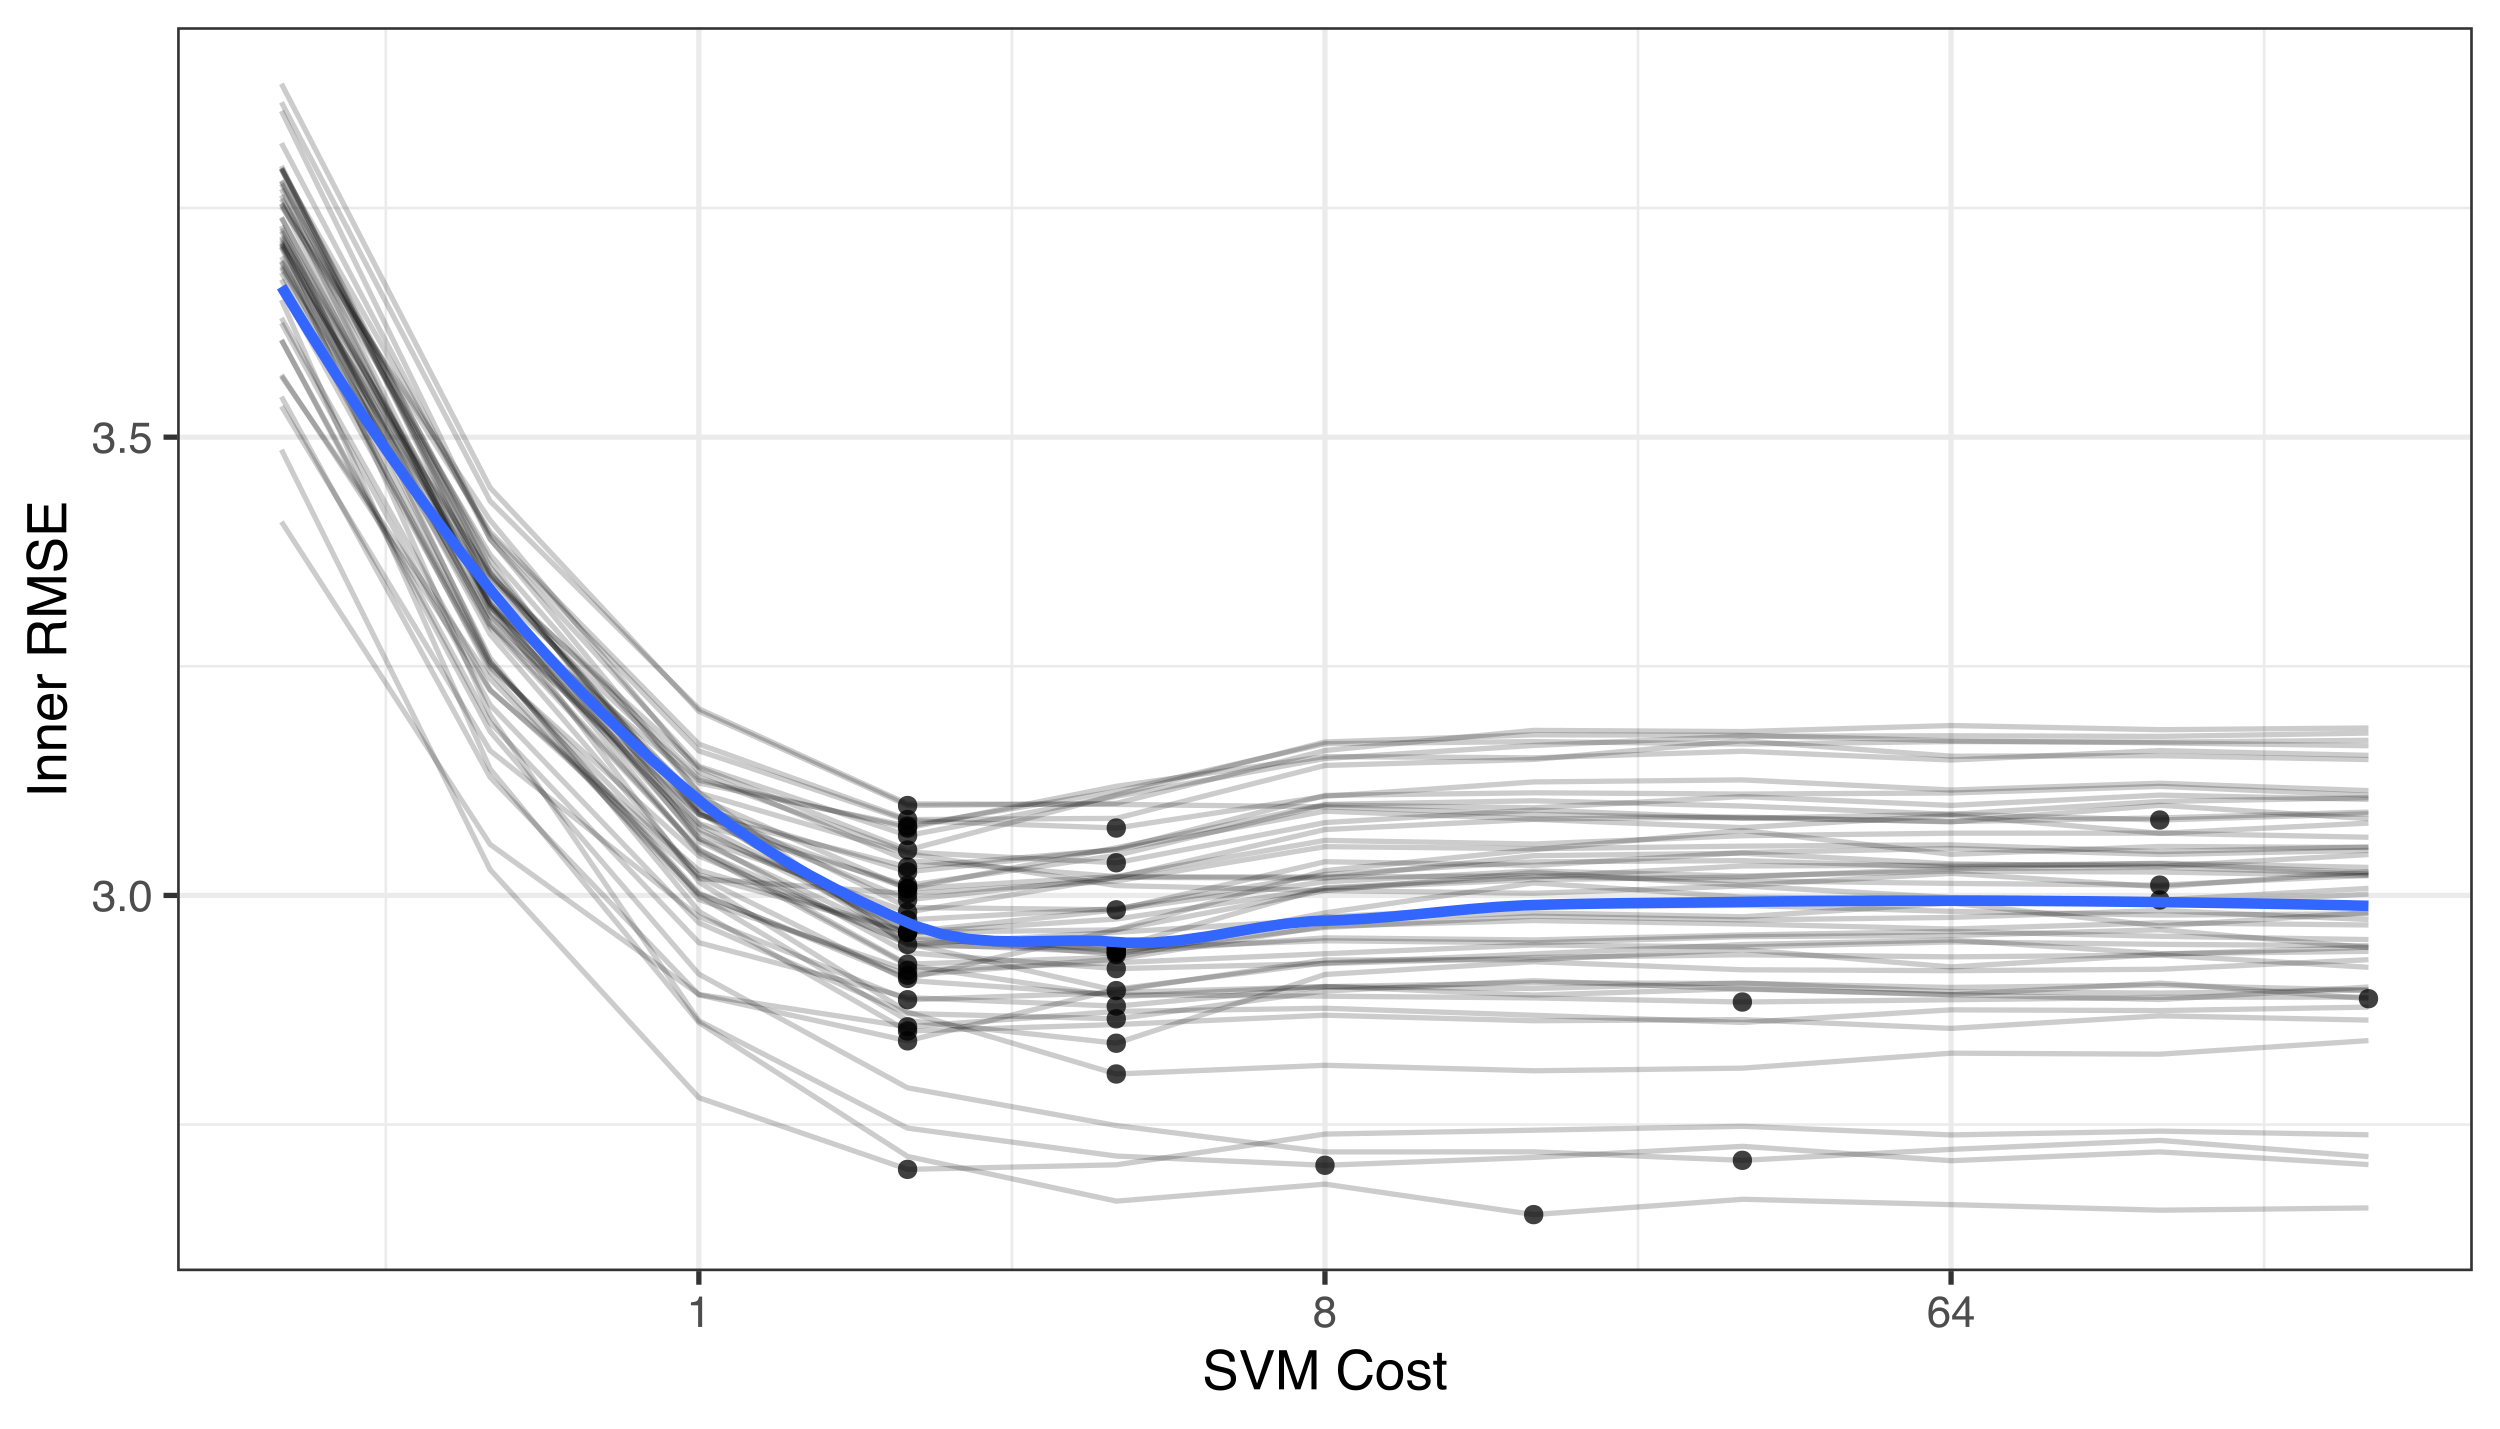 <?xml version="1.0" encoding="UTF-8"?>
<svg xmlns="http://www.w3.org/2000/svg" xmlns:xlink="http://www.w3.org/1999/xlink" width="504pt" height="288pt" viewBox="0 0 504 288" version="1.1">
<defs>
<g>
<symbol overflow="visible" id="glyph0-0">
<path style="stroke:none;" d="M 0.281 0 L 0.281 -6.312 L 5.297 -6.312 L 5.297 0 Z M 4.5 -0.797 L 4.5 -5.516 L 1.078 -5.516 L 1.078 -0.797 Z M 4.5 -0.797 "/>
</symbol>
<symbol overflow="visible" id="glyph0-1">
<path style="stroke:none;" d="M 2.281 0.172 C 1.551 0.172 1.02 -0.023 0.688 -0.422 C 0.363 -0.828 0.203 -1.316 0.203 -1.891 L 1.016 -1.891 C 1.047 -1.492 1.117 -1.203 1.234 -1.016 C 1.441 -0.691 1.805 -0.531 2.328 -0.531 C 2.734 -0.531 3.055 -0.641 3.297 -0.859 C 3.547 -1.078 3.672 -1.359 3.672 -1.703 C 3.672 -2.129 3.539 -2.426 3.281 -2.594 C 3.031 -2.758 2.672 -2.844 2.203 -2.844 C 2.148 -2.844 2.098 -2.844 2.047 -2.844 C 1.992 -2.844 1.941 -2.844 1.891 -2.844 L 1.891 -3.516 C 1.973 -3.516 2.039 -3.508 2.094 -3.5 C 2.145 -3.5 2.203 -3.5 2.266 -3.5 C 2.555 -3.5 2.797 -3.547 2.984 -3.641 C 3.305 -3.797 3.469 -4.082 3.469 -4.5 C 3.469 -4.801 3.359 -5.035 3.141 -5.203 C 2.922 -5.367 2.672 -5.453 2.391 -5.453 C 1.867 -5.453 1.508 -5.281 1.312 -4.938 C 1.207 -4.75 1.145 -4.477 1.125 -4.125 L 0.359 -4.125 C 0.359 -4.582 0.453 -4.973 0.641 -5.297 C 0.953 -5.867 1.504 -6.156 2.297 -6.156 C 2.93 -6.156 3.422 -6.016 3.766 -5.734 C 4.109 -5.461 4.281 -5.062 4.281 -4.531 C 4.281 -4.145 4.176 -3.836 3.969 -3.609 C 3.844 -3.461 3.68 -3.348 3.484 -3.266 C 3.805 -3.172 4.055 -3 4.234 -2.75 C 4.422 -2.5 4.516 -2.191 4.516 -1.828 C 4.516 -1.234 4.316 -0.75 3.922 -0.375 C 3.535 -0.008 2.988 0.172 2.281 0.172 Z M 2.281 0.172 "/>
</symbol>
<symbol overflow="visible" id="glyph0-2">
<path style="stroke:none;" d="M 0.75 -0.938 L 1.656 -0.938 L 1.656 0 L 0.75 0 Z M 0.75 -0.938 "/>
</symbol>
<symbol overflow="visible" id="glyph0-3">
<path style="stroke:none;" d="M 2.375 -6.156 C 3.176 -6.156 3.754 -5.828 4.109 -5.172 C 4.379 -4.66 4.516 -3.961 4.516 -3.078 C 4.516 -2.242 4.391 -1.555 4.141 -1.016 C 3.785 -0.223 3.195 0.172 2.375 0.172 C 1.633 0.172 1.082 -0.148 0.719 -0.797 C 0.426 -1.328 0.281 -2.047 0.281 -2.953 C 0.281 -3.648 0.367 -4.25 0.547 -4.75 C 0.879 -5.688 1.488 -6.156 2.375 -6.156 Z M 2.375 -0.531 C 2.77 -0.531 3.086 -0.707 3.328 -1.062 C 3.566 -1.426 3.688 -2.086 3.688 -3.047 C 3.688 -3.754 3.598 -4.332 3.422 -4.781 C 3.254 -5.227 2.922 -5.453 2.422 -5.453 C 1.973 -5.453 1.641 -5.238 1.422 -4.812 C 1.211 -4.383 1.109 -3.754 1.109 -2.922 C 1.109 -2.297 1.176 -1.789 1.312 -1.406 C 1.52 -0.82 1.875 -0.531 2.375 -0.531 Z M 2.375 -0.531 "/>
</symbol>
<symbol overflow="visible" id="glyph0-4">
<path style="stroke:none;" d="M 1.094 -1.562 C 1.133 -1.125 1.336 -0.82 1.703 -0.656 C 1.879 -0.57 2.094 -0.531 2.344 -0.531 C 2.801 -0.531 3.141 -0.676 3.359 -0.969 C 3.578 -1.258 3.688 -1.582 3.688 -1.938 C 3.688 -2.363 3.555 -2.691 3.297 -2.922 C 3.035 -3.16 2.719 -3.281 2.344 -3.281 C 2.082 -3.281 1.852 -3.227 1.656 -3.125 C 1.469 -3.02 1.305 -2.879 1.172 -2.703 L 0.5 -2.734 L 0.969 -6.047 L 4.172 -6.047 L 4.172 -5.297 L 1.562 -5.297 L 1.297 -3.594 C 1.43 -3.695 1.566 -3.773 1.703 -3.828 C 1.93 -3.93 2.195 -3.984 2.5 -3.984 C 3.062 -3.984 3.535 -3.801 3.922 -3.438 C 4.316 -3.07 4.516 -2.609 4.516 -2.047 C 4.516 -1.461 4.332 -0.945 3.969 -0.5 C 3.613 -0.062 3.047 0.156 2.266 0.156 C 1.754 0.156 1.305 0.016 0.922 -0.266 C 0.547 -0.547 0.332 -0.977 0.281 -1.562 Z M 1.094 -1.562 "/>
</symbol>
<symbol overflow="visible" id="glyph0-5">
<path style="stroke:none;" d="M 0.844 -4.359 L 0.844 -4.953 C 1.395 -5.004 1.781 -5.094 2 -5.219 C 2.227 -5.344 2.395 -5.645 2.5 -6.125 L 3.109 -6.125 L 3.109 0 L 2.297 0 L 2.297 -4.359 Z M 0.844 -4.359 "/>
</symbol>
<symbol overflow="visible" id="glyph0-6">
<path style="stroke:none;" d="M 2.391 -3.578 C 2.734 -3.578 3 -3.672 3.188 -3.859 C 3.383 -4.047 3.484 -4.273 3.484 -4.547 C 3.484 -4.773 3.391 -4.984 3.203 -5.172 C 3.016 -5.359 2.734 -5.453 2.359 -5.453 C 1.992 -5.453 1.727 -5.359 1.562 -5.172 C 1.395 -4.984 1.312 -4.758 1.312 -4.5 C 1.312 -4.207 1.414 -3.977 1.625 -3.812 C 1.844 -3.656 2.098 -3.578 2.391 -3.578 Z M 2.438 -0.531 C 2.801 -0.531 3.098 -0.625 3.328 -0.812 C 3.566 -1.008 3.688 -1.301 3.688 -1.688 C 3.688 -2.082 3.562 -2.383 3.312 -2.594 C 3.07 -2.801 2.766 -2.906 2.391 -2.906 C 2.016 -2.906 1.707 -2.797 1.469 -2.578 C 1.238 -2.367 1.125 -2.078 1.125 -1.703 C 1.125 -1.391 1.227 -1.113 1.438 -0.875 C 1.656 -0.645 1.988 -0.531 2.438 -0.531 Z M 1.344 -3.281 C 1.125 -3.375 0.957 -3.477 0.844 -3.594 C 0.613 -3.82 0.5 -4.125 0.5 -4.5 C 0.5 -4.957 0.664 -5.348 1 -5.672 C 1.332 -6.004 1.801 -6.172 2.406 -6.172 C 3 -6.172 3.461 -6.016 3.797 -5.703 C 4.129 -5.391 4.297 -5.023 4.297 -4.609 C 4.297 -4.223 4.195 -3.914 4 -3.688 C 3.895 -3.551 3.727 -3.414 3.5 -3.281 C 3.758 -3.164 3.961 -3.031 4.109 -2.875 C 4.379 -2.594 4.516 -2.223 4.516 -1.766 C 4.516 -1.223 4.332 -0.766 3.969 -0.391 C 3.602 -0.016 3.086 0.172 2.422 0.172 C 1.828 0.172 1.32 0.008 0.906 -0.312 C 0.488 -0.633 0.281 -1.109 0.281 -1.734 C 0.281 -2.086 0.367 -2.395 0.547 -2.656 C 0.723 -2.926 0.988 -3.133 1.344 -3.281 Z M 1.344 -3.281 "/>
</symbol>
<symbol overflow="visible" id="glyph0-7">
<path style="stroke:none;" d="M 2.578 -6.172 C 3.266 -6.172 3.742 -5.992 4.016 -5.641 C 4.285 -5.285 4.422 -4.922 4.422 -4.547 L 3.656 -4.547 C 3.602 -4.785 3.531 -4.973 3.438 -5.109 C 3.25 -5.367 2.961 -5.5 2.578 -5.5 C 2.148 -5.5 1.805 -5.297 1.547 -4.891 C 1.297 -4.492 1.156 -3.926 1.125 -3.188 C 1.301 -3.445 1.523 -3.641 1.797 -3.766 C 2.047 -3.879 2.32 -3.938 2.625 -3.938 C 3.133 -3.938 3.582 -3.77 3.969 -3.438 C 4.352 -3.113 4.547 -2.625 4.547 -1.969 C 4.547 -1.414 4.363 -0.922 4 -0.484 C 3.633 -0.055 3.117 0.156 2.453 0.156 C 1.867 0.156 1.367 -0.062 0.953 -0.5 C 0.535 -0.938 0.328 -1.672 0.328 -2.703 C 0.328 -3.461 0.422 -4.109 0.609 -4.641 C 0.961 -5.66 1.617 -6.172 2.578 -6.172 Z M 2.516 -0.531 C 2.922 -0.531 3.223 -0.664 3.422 -0.938 C 3.629 -1.207 3.734 -1.531 3.734 -1.906 C 3.734 -2.219 3.641 -2.516 3.453 -2.797 C 3.273 -3.086 2.953 -3.234 2.484 -3.234 C 2.148 -3.234 1.859 -3.125 1.609 -2.906 C 1.359 -2.688 1.234 -2.352 1.234 -1.906 C 1.234 -1.52 1.344 -1.191 1.562 -0.922 C 1.789 -0.66 2.109 -0.531 2.516 -0.531 Z M 2.516 -0.531 "/>
</symbol>
<symbol overflow="visible" id="glyph0-8">
<path style="stroke:none;" d="M 2.906 -2.172 L 2.906 -4.969 L 0.938 -2.172 Z M 2.922 0 L 2.922 -1.5 L 0.219 -1.5 L 0.219 -2.266 L 3.047 -6.172 L 3.688 -6.172 L 3.688 -2.172 L 4.594 -2.172 L 4.594 -1.5 L 3.688 -1.5 L 3.688 0 Z M 2.922 0 "/>
</symbol>
<symbol overflow="visible" id="glyph1-0">
<path style="stroke:none;" d="M 0.359 0 L 0.359 -7.891 L 6.625 -7.891 L 6.625 0 Z M 5.625 -0.984 L 5.625 -6.906 L 1.344 -6.906 L 1.344 -0.984 Z M 5.625 -0.984 "/>
</symbol>
<symbol overflow="visible" id="glyph1-1">
<path style="stroke:none;" d="M 1.531 -2.547 C 1.562 -2.098 1.672 -1.734 1.859 -1.453 C 2.211 -0.93 2.836 -0.672 3.734 -0.672 C 4.129 -0.672 4.492 -0.727 4.828 -0.844 C 5.461 -1.062 5.781 -1.457 5.781 -2.031 C 5.781 -2.469 5.645 -2.773 5.375 -2.953 C 5.102 -3.129 4.676 -3.285 4.094 -3.422 L 3.031 -3.656 C 2.332 -3.82 1.836 -4 1.547 -4.188 C 1.047 -4.508 0.797 -5 0.797 -5.656 C 0.797 -6.363 1.039 -6.945 1.531 -7.406 C 2.02 -7.863 2.711 -8.094 3.609 -8.094 C 4.441 -8.094 5.145 -7.891 5.719 -7.484 C 6.301 -7.086 6.594 -6.453 6.594 -5.578 L 5.594 -5.578 C 5.531 -5.992 5.414 -6.316 5.25 -6.547 C 4.914 -6.961 4.359 -7.172 3.578 -7.172 C 2.953 -7.172 2.5 -7.035 2.219 -6.766 C 1.945 -6.504 1.812 -6.195 1.812 -5.844 C 1.812 -5.457 1.973 -5.176 2.297 -5 C 2.504 -4.883 2.984 -4.738 3.734 -4.562 L 4.828 -4.312 C 5.367 -4.188 5.781 -4.02 6.062 -3.812 C 6.57 -3.445 6.828 -2.91 6.828 -2.203 C 6.828 -1.328 6.508 -0.703 5.875 -0.328 C 5.238 0.047 4.5 0.234 3.656 0.234 C 2.676 0.234 1.906 -0.016 1.344 -0.516 C 0.789 -1.016 0.52 -1.691 0.531 -2.547 Z M 3.703 -8.109 Z M 3.703 -8.109 "/>
</symbol>
<symbol overflow="visible" id="glyph1-2">
<path style="stroke:none;" d="M 1.469 -7.891 L 3.734 -1.172 L 5.969 -7.891 L 7.172 -7.891 L 4.281 0 L 3.156 0 L 0.281 -7.891 Z M 1.469 -7.891 "/>
</symbol>
<symbol overflow="visible" id="glyph1-3">
<path style="stroke:none;" d="M 0.812 -7.891 L 2.344 -7.891 L 4.609 -1.219 L 6.859 -7.891 L 8.375 -7.891 L 8.375 0 L 7.359 0 L 7.359 -4.656 C 7.359 -4.82 7.359 -5.086 7.359 -5.453 C 7.367 -5.828 7.375 -6.227 7.375 -6.656 L 5.125 0 L 4.078 0 L 1.812 -6.656 L 1.812 -6.406 C 1.812 -6.219 1.812 -5.926 1.812 -5.531 C 1.82 -5.133 1.828 -4.844 1.828 -4.656 L 1.828 0 L 0.812 0 Z M 0.812 -7.891 "/>
</symbol>
<symbol overflow="visible" id="glyph1-4">
<path style="stroke:none;" d=""/>
</symbol>
<symbol overflow="visible" id="glyph1-5">
<path style="stroke:none;" d="M 4.156 -8.109 C 5.156 -8.109 5.93 -7.844 6.484 -7.312 C 7.035 -6.789 7.344 -6.191 7.406 -5.516 L 6.359 -5.516 C 6.242 -6.023 6.008 -6.426 5.656 -6.719 C 5.301 -7.02 4.805 -7.172 4.172 -7.172 C 3.398 -7.172 2.773 -6.895 2.297 -6.344 C 1.816 -5.801 1.578 -4.969 1.578 -3.844 C 1.578 -2.914 1.789 -2.164 2.219 -1.594 C 2.656 -1.02 3.301 -0.734 4.156 -0.734 C 4.938 -0.734 5.535 -1.035 5.953 -1.641 C 6.172 -1.961 6.332 -2.383 6.438 -2.906 L 7.484 -2.906 C 7.391 -2.07 7.082 -1.375 6.562 -0.812 C 5.938 -0.133 5.086 0.203 4.016 0.203 C 3.098 0.203 2.332 -0.07 1.719 -0.625 C 0.895 -1.363 0.484 -2.5 0.484 -4.031 C 0.484 -5.195 0.789 -6.148 1.406 -6.891 C 2.07 -7.703 2.988 -8.109 4.156 -8.109 Z M 3.953 -8.109 Z M 3.953 -8.109 "/>
</symbol>
<symbol overflow="visible" id="glyph1-6">
<path style="stroke:none;" d="M 2.984 -0.625 C 3.629 -0.625 4.07 -0.863 4.312 -1.344 C 4.551 -1.832 4.672 -2.375 4.672 -2.969 C 4.672 -3.508 4.582 -3.945 4.406 -4.281 C 4.133 -4.812 3.664 -5.078 3 -5.078 C 2.406 -5.078 1.973 -4.848 1.703 -4.391 C 1.441 -3.941 1.312 -3.398 1.312 -2.766 C 1.312 -2.148 1.441 -1.641 1.703 -1.234 C 1.973 -0.828 2.398 -0.625 2.984 -0.625 Z M 3.031 -5.922 C 3.77 -5.922 4.395 -5.672 4.906 -5.172 C 5.414 -4.68 5.672 -3.957 5.672 -3 C 5.672 -2.07 5.445 -1.305 5 -0.703 C 4.551 -0.098 3.852 0.203 2.906 0.203 C 2.113 0.203 1.484 -0.062 1.016 -0.594 C 0.547 -1.125 0.312 -1.844 0.312 -2.75 C 0.312 -3.719 0.555 -4.488 1.047 -5.062 C 1.535 -5.633 2.195 -5.922 3.031 -5.922 Z M 3 -5.891 Z M 3 -5.891 "/>
</symbol>
<symbol overflow="visible" id="glyph1-7">
<path style="stroke:none;" d="M 1.281 -1.812 C 1.312 -1.488 1.395 -1.238 1.531 -1.062 C 1.77 -0.75 2.191 -0.594 2.797 -0.594 C 3.148 -0.594 3.461 -0.672 3.734 -0.828 C 4.004 -0.984 4.141 -1.223 4.141 -1.547 C 4.141 -1.797 4.031 -1.984 3.812 -2.109 C 3.676 -2.191 3.398 -2.285 2.984 -2.391 L 2.219 -2.578 C 1.727 -2.703 1.367 -2.836 1.141 -2.984 C 0.723 -3.254 0.516 -3.617 0.516 -4.078 C 0.516 -4.617 0.707 -5.055 1.094 -5.391 C 1.488 -5.734 2.02 -5.906 2.688 -5.906 C 3.551 -5.906 4.176 -5.648 4.562 -5.141 C 4.801 -4.816 4.914 -4.469 4.906 -4.094 L 4 -4.094 C 3.977 -4.312 3.898 -4.508 3.766 -4.688 C 3.547 -4.945 3.16 -5.078 2.609 -5.078 C 2.242 -5.078 1.969 -5.004 1.781 -4.859 C 1.594 -4.723 1.5 -4.539 1.5 -4.312 C 1.5 -4.062 1.625 -3.863 1.875 -3.719 C 2.008 -3.625 2.219 -3.539 2.5 -3.469 L 3.141 -3.312 C 3.836 -3.145 4.301 -2.984 4.531 -2.828 C 4.914 -2.578 5.109 -2.191 5.109 -1.672 C 5.109 -1.148 4.91 -0.703 4.516 -0.328 C 4.129 0.035 3.539 0.219 2.75 0.219 C 1.895 0.219 1.285 0.023 0.922 -0.359 C 0.566 -0.754 0.379 -1.238 0.359 -1.812 Z M 2.719 -5.891 Z M 2.719 -5.891 "/>
</symbol>
<symbol overflow="visible" id="glyph1-8">
<path style="stroke:none;" d="M 0.906 -7.359 L 1.875 -7.359 L 1.875 -5.75 L 2.797 -5.75 L 2.797 -4.969 L 1.875 -4.969 L 1.875 -1.203 C 1.875 -1.004 1.941 -0.875 2.078 -0.812 C 2.16 -0.77 2.285 -0.75 2.453 -0.75 C 2.504 -0.75 2.555 -0.75 2.609 -0.75 C 2.66 -0.75 2.723 -0.754 2.797 -0.766 L 2.797 0 C 2.68 0.031 2.562 0.051 2.438 0.062 C 2.32 0.082 2.195 0.094 2.062 0.094 C 1.613 0.094 1.305 -0.02 1.141 -0.25 C 0.984 -0.488 0.906 -0.789 0.906 -1.156 L 0.906 -4.969 L 0.125 -4.969 L 0.125 -5.75 L 0.906 -5.75 Z M 0.906 -7.359 "/>
</symbol>
<symbol overflow="visible" id="glyph2-0">
<path style="stroke:none;" d="M 0 -0.359 L -7.891 -0.359 L -7.891 -6.625 L 0 -6.625 Z M -0.984 -5.625 L -6.906 -5.625 L -6.906 -1.344 L -0.984 -1.344 Z M -0.984 -5.625 "/>
</symbol>
<symbol overflow="visible" id="glyph2-1">
<path style="stroke:none;" d="M -7.891 -1.078 L -7.891 -2.156 L 0 -2.156 L 0 -1.078 Z M -7.891 -1.078 "/>
</symbol>
<symbol overflow="visible" id="glyph2-2">
<path style="stroke:none;" d="M -5.75 -0.703 L -5.75 -1.625 L -4.938 -1.625 C -5.27 -1.895 -5.508 -2.18 -5.656 -2.484 C -5.801 -2.797 -5.875 -3.133 -5.875 -3.5 C -5.875 -4.32 -5.594 -4.875 -5.031 -5.156 C -4.719 -5.312 -4.27 -5.391 -3.688 -5.391 L 0 -5.391 L 0 -4.422 L -3.625 -4.422 C -3.977 -4.422 -4.258 -4.367 -4.469 -4.266 C -4.832 -4.086 -5.016 -3.773 -5.016 -3.328 C -5.016 -3.098 -4.988 -2.91 -4.938 -2.766 C -4.863 -2.492 -4.707 -2.258 -4.469 -2.062 C -4.281 -1.906 -4.082 -1.801 -3.875 -1.75 C -3.676 -1.695 -3.391 -1.672 -3.016 -1.672 L 0 -1.672 L 0 -0.703 Z M -5.891 -2.984 Z M -5.891 -2.984 "/>
</symbol>
<symbol overflow="visible" id="glyph2-3">
<path style="stroke:none;" d="M -5.875 -3.109 C -5.875 -3.516 -5.781 -3.906 -5.594 -4.281 C -5.406 -4.664 -5.156 -4.961 -4.844 -5.172 C -4.562 -5.359 -4.223 -5.484 -3.828 -5.547 C -3.566 -5.609 -3.145 -5.641 -2.562 -5.641 L -2.562 -1.422 C -1.977 -1.441 -1.508 -1.578 -1.156 -1.828 C -0.812 -2.086 -0.641 -2.488 -0.641 -3.031 C -0.641 -3.539 -0.805 -3.945 -1.141 -4.25 C -1.328 -4.414 -1.551 -4.535 -1.812 -4.609 L -1.812 -5.562 C -1.594 -5.531 -1.352 -5.441 -1.094 -5.297 C -0.832 -5.16 -0.625 -5.004 -0.469 -4.828 C -0.176 -4.535 0.02 -4.176 0.125 -3.75 C 0.176 -3.508 0.203 -3.242 0.203 -2.953 C 0.203 -2.234 -0.055 -1.625 -0.578 -1.125 C -1.098 -0.633 -1.828 -0.391 -2.766 -0.391 C -3.691 -0.391 -4.441 -0.641 -5.016 -1.141 C -5.586 -1.641 -5.875 -2.297 -5.875 -3.109 Z M -3.328 -4.641 C -3.754 -4.609 -4.094 -4.52 -4.344 -4.375 C -4.801 -4.102 -5.031 -3.66 -5.031 -3.047 C -5.031 -2.598 -4.867 -2.223 -4.547 -1.922 C -4.234 -1.629 -3.828 -1.473 -3.328 -1.453 Z M -5.891 -3.016 Z M -5.891 -3.016 "/>
</symbol>
<symbol overflow="visible" id="glyph2-4">
<path style="stroke:none;" d="M -5.75 -0.734 L -5.75 -1.656 L -4.766 -1.656 C -4.953 -1.727 -5.18 -1.91 -5.453 -2.203 C -5.734 -2.492 -5.875 -2.832 -5.875 -3.219 C -5.875 -3.238 -5.875 -3.27 -5.875 -3.312 C -5.875 -3.352 -5.867 -3.426 -5.859 -3.531 L -4.828 -3.531 C -4.836 -3.477 -4.844 -3.426 -4.844 -3.375 C -4.852 -3.32 -4.859 -3.27 -4.859 -3.219 C -4.859 -2.727 -4.703 -2.352 -4.391 -2.094 C -4.078 -1.832 -3.719 -1.703 -3.312 -1.703 L 0 -1.703 L 0 -0.734 Z M -5.75 -0.734 "/>
</symbol>
<symbol overflow="visible" id="glyph2-5">
<path style="stroke:none;" d=""/>
</symbol>
<symbol overflow="visible" id="glyph2-6">
<path style="stroke:none;" d="M -4.281 -4.5 C -4.281 -5.008 -4.379 -5.41 -4.578 -5.703 C -4.773 -5.992 -5.133 -6.141 -5.656 -6.141 C -6.219 -6.141 -6.602 -5.93 -6.812 -5.516 C -6.914 -5.297 -6.969 -5.004 -6.969 -4.641 L -6.969 -2.031 L -4.281 -2.031 Z M -7.891 -0.969 L -7.891 -4.625 C -7.891 -5.219 -7.801 -5.711 -7.625 -6.109 C -7.289 -6.848 -6.672 -7.219 -5.766 -7.219 C -5.285 -7.219 -4.895 -7.117 -4.594 -6.922 C -4.301 -6.734 -4.062 -6.461 -3.875 -6.109 C -3.75 -6.41 -3.582 -6.641 -3.375 -6.797 C -3.176 -6.953 -2.848 -7.039 -2.391 -7.062 L -1.328 -7.094 C -1.023 -7.102 -0.801 -7.129 -0.656 -7.172 C -0.406 -7.234 -0.242 -7.348 -0.172 -7.516 L 0 -7.516 L 0 -6.203 C -0.07 -6.172 -0.16 -6.145 -0.266 -6.125 C -0.367 -6.102 -0.578 -6.082 -0.891 -6.062 L -2.203 -6 C -2.711 -5.977 -3.055 -5.789 -3.234 -5.438 C -3.336 -5.227 -3.391 -4.906 -3.391 -4.469 L -3.391 -2.031 L 0 -2.031 L 0 -0.969 Z M -7.891 -0.969 "/>
</symbol>
<symbol overflow="visible" id="glyph2-7">
<path style="stroke:none;" d="M -7.891 -0.812 L -7.891 -2.344 L -1.219 -4.609 L -7.891 -6.859 L -7.891 -8.375 L 0 -8.375 L 0 -7.359 L -4.656 -7.359 C -4.82 -7.359 -5.086 -7.359 -5.453 -7.359 C -5.828 -7.367 -6.227 -7.375 -6.656 -7.375 L 0 -5.125 L 0 -4.078 L -6.656 -1.812 L -6.406 -1.812 C -6.219 -1.812 -5.926 -1.812 -5.531 -1.812 C -5.133 -1.82 -4.844 -1.828 -4.656 -1.828 L 0 -1.828 L 0 -0.812 Z M -7.891 -0.812 "/>
</symbol>
<symbol overflow="visible" id="glyph2-8">
<path style="stroke:none;" d="M -2.547 -1.531 C -2.098 -1.562 -1.734 -1.672 -1.453 -1.859 C -0.93 -2.211 -0.672 -2.836 -0.672 -3.734 C -0.672 -4.129 -0.727 -4.492 -0.844 -4.828 C -1.062 -5.461 -1.457 -5.781 -2.031 -5.781 C -2.469 -5.781 -2.773 -5.645 -2.953 -5.375 C -3.129 -5.102 -3.285 -4.676 -3.422 -4.094 L -3.656 -3.031 C -3.82 -2.332 -4 -1.836 -4.188 -1.547 C -4.508 -1.047 -5 -0.797 -5.656 -0.797 C -6.363 -0.797 -6.945 -1.039 -7.406 -1.531 C -7.863 -2.02 -8.094 -2.711 -8.094 -3.609 C -8.094 -4.441 -7.891 -5.145 -7.484 -5.719 C -7.086 -6.301 -6.453 -6.594 -5.578 -6.594 L -5.578 -5.594 C -5.992 -5.531 -6.316 -5.414 -6.547 -5.25 C -6.961 -4.914 -7.172 -4.359 -7.172 -3.578 C -7.172 -2.953 -7.035 -2.5 -6.766 -2.219 C -6.504 -1.945 -6.195 -1.812 -5.844 -1.812 C -5.457 -1.812 -5.176 -1.973 -5 -2.297 C -4.883 -2.504 -4.738 -2.984 -4.562 -3.734 L -4.312 -4.828 C -4.188 -5.367 -4.02 -5.781 -3.812 -6.062 C -3.445 -6.57 -2.91 -6.828 -2.203 -6.828 C -1.328 -6.828 -0.703 -6.508 -0.328 -5.875 C 0.047 -5.238 0.234 -4.5 0.234 -3.656 C 0.234 -2.676 -0.016 -1.906 -0.516 -1.344 C -1.016 -0.789 -1.691 -0.52 -2.547 -0.531 Z M -8.109 -3.703 Z M -8.109 -3.703 "/>
</symbol>
<symbol overflow="visible" id="glyph2-9">
<path style="stroke:none;" d="M -7.891 -0.938 L -7.891 -6.688 L -6.922 -6.688 L -6.922 -1.984 L -4.531 -1.984 L -4.531 -6.344 L -3.609 -6.344 L -3.609 -1.984 L -0.938 -1.984 L -0.938 -6.766 L 0 -6.766 L 0 -0.938 Z M -7.891 -3.859 Z M -7.891 -3.859 "/>
</symbol>
</g>
<clipPath id="clip1">
  <path d="M 35.707 5.48 L 498.52 5.48 L 498.52 256.27 L 35.707 256.27 Z M 35.707 5.48 "/>
</clipPath>
<clipPath id="clip2">
  <path d="M 35.707 226 L 498.52 226 L 498.52 227 L 35.707 227 Z M 35.707 226 "/>
</clipPath>
<clipPath id="clip3">
  <path d="M 35.707 134 L 498.52 134 L 498.52 135 L 35.707 135 Z M 35.707 134 "/>
</clipPath>
<clipPath id="clip4">
  <path d="M 35.707 41 L 498.52 41 L 498.52 43 L 35.707 43 Z M 35.707 41 "/>
</clipPath>
<clipPath id="clip5">
  <path d="M 77 5.48 L 79 5.48 L 79 256.27 L 77 256.27 Z M 77 5.48 "/>
</clipPath>
<clipPath id="clip6">
  <path d="M 203 5.48 L 205 5.48 L 205 256.27 L 203 256.27 Z M 203 5.48 "/>
</clipPath>
<clipPath id="clip7">
  <path d="M 329 5.48 L 331 5.48 L 331 256.27 L 329 256.27 Z M 329 5.48 "/>
</clipPath>
<clipPath id="clip8">
  <path d="M 456 5.48 L 457 5.48 L 457 256.27 L 456 256.27 Z M 456 5.48 "/>
</clipPath>
<clipPath id="clip9">
  <path d="M 35.707 179 L 498.52 179 L 498.52 182 L 35.707 182 Z M 35.707 179 "/>
</clipPath>
<clipPath id="clip10">
  <path d="M 35.707 87 L 498.52 87 L 498.52 89 L 35.707 89 Z M 35.707 87 "/>
</clipPath>
<clipPath id="clip11">
  <path d="M 140 5.48 L 142 5.48 L 142 256.27 L 140 256.27 Z M 140 5.48 "/>
</clipPath>
<clipPath id="clip12">
  <path d="M 266 5.48 L 268 5.48 L 268 256.27 L 266 256.27 Z M 266 5.48 "/>
</clipPath>
<clipPath id="clip13">
  <path d="M 392 5.48 L 394 5.48 L 394 256.27 L 392 256.27 Z M 392 5.48 "/>
</clipPath>
<clipPath id="clip14">
  <path d="M 35.707 5.48 L 498.52 5.48 L 498.52 256.27 L 35.707 256.27 Z M 35.707 5.48 "/>
</clipPath>
</defs>
<g id="surface64">
<rect x="0" y="0" width="504" height="288" style="fill:rgb(100%,100%,100%);fill-opacity:1;stroke:none;"/>
<path style="fill:none;stroke-width:1.067;stroke-linecap:round;stroke-linejoin:round;stroke:rgb(100%,100%,100%);stroke-opacity:1;stroke-miterlimit:10;" d="M 0 288 L 504 288 L 504 0 L 0 0 Z M 0 288 "/>
<g clip-path="url(#clip1)" clip-rule="nonzero">
<path style=" stroke:none;fill-rule:nonzero;fill:rgb(100%,100%,100%);fill-opacity:1;" d="M 35.707 256.266 L 498.52 256.266 L 498.52 5.477 L 35.707 5.477 Z M 35.707 256.266 "/>
</g>
<g clip-path="url(#clip2)" clip-rule="nonzero">
<path style="fill:none;stroke-width:0.533;stroke-linecap:butt;stroke-linejoin:round;stroke:rgb(92.157%,92.157%,92.157%);stroke-opacity:1;stroke-miterlimit:10;" d="M 35.707 226.711 L 498.52 226.711 "/>
</g>
<g clip-path="url(#clip3)" clip-rule="nonzero">
<path style="fill:none;stroke-width:0.533;stroke-linecap:butt;stroke-linejoin:round;stroke:rgb(92.157%,92.157%,92.157%);stroke-opacity:1;stroke-miterlimit:10;" d="M 35.707 134.32 L 498.52 134.32 "/>
</g>
<g clip-path="url(#clip4)" clip-rule="nonzero">
<path style="fill:none;stroke-width:0.533;stroke-linecap:butt;stroke-linejoin:round;stroke:rgb(92.157%,92.157%,92.157%);stroke-opacity:1;stroke-miterlimit:10;" d="M 35.707 41.934 L 498.52 41.934 "/>
</g>
<g clip-path="url(#clip5)" clip-rule="nonzero">
<path style="fill:none;stroke-width:0.533;stroke-linecap:butt;stroke-linejoin:round;stroke:rgb(92.157%,92.157%,92.157%);stroke-opacity:1;stroke-miterlimit:10;" d="M 77.781 256.266 L 77.781 5.48 "/>
</g>
<g clip-path="url(#clip6)" clip-rule="nonzero">
<path style="fill:none;stroke-width:0.533;stroke-linecap:butt;stroke-linejoin:round;stroke:rgb(92.157%,92.157%,92.157%);stroke-opacity:1;stroke-miterlimit:10;" d="M 204.004 256.266 L 204.004 5.48 "/>
</g>
<g clip-path="url(#clip7)" clip-rule="nonzero">
<path style="fill:none;stroke-width:0.533;stroke-linecap:butt;stroke-linejoin:round;stroke:rgb(92.157%,92.157%,92.157%);stroke-opacity:1;stroke-miterlimit:10;" d="M 330.227 256.266 L 330.227 5.48 "/>
</g>
<g clip-path="url(#clip8)" clip-rule="nonzero">
<path style="fill:none;stroke-width:0.533;stroke-linecap:butt;stroke-linejoin:round;stroke:rgb(92.157%,92.157%,92.157%);stroke-opacity:1;stroke-miterlimit:10;" d="M 456.445 256.266 L 456.445 5.48 "/>
</g>
<g clip-path="url(#clip9)" clip-rule="nonzero">
<path style="fill:none;stroke-width:1.067;stroke-linecap:butt;stroke-linejoin:round;stroke:rgb(92.157%,92.157%,92.157%);stroke-opacity:1;stroke-miterlimit:10;" d="M 35.707 180.516 L 498.52 180.516 "/>
</g>
<g clip-path="url(#clip10)" clip-rule="nonzero">
<path style="fill:none;stroke-width:1.067;stroke-linecap:butt;stroke-linejoin:round;stroke:rgb(92.157%,92.157%,92.157%);stroke-opacity:1;stroke-miterlimit:10;" d="M 35.707 88.129 L 498.52 88.129 "/>
</g>
<g clip-path="url(#clip11)" clip-rule="nonzero">
<path style="fill:none;stroke-width:1.067;stroke-linecap:butt;stroke-linejoin:round;stroke:rgb(92.157%,92.157%,92.157%);stroke-opacity:1;stroke-miterlimit:10;" d="M 140.891 256.266 L 140.891 5.48 "/>
</g>
<g clip-path="url(#clip12)" clip-rule="nonzero">
<path style="fill:none;stroke-width:1.067;stroke-linecap:butt;stroke-linejoin:round;stroke:rgb(92.157%,92.157%,92.157%);stroke-opacity:1;stroke-miterlimit:10;" d="M 267.113 256.266 L 267.113 5.48 "/>
</g>
<g clip-path="url(#clip13)" clip-rule="nonzero">
<path style="fill:none;stroke-width:1.067;stroke-linecap:butt;stroke-linejoin:round;stroke:rgb(92.157%,92.157%,92.157%);stroke-opacity:1;stroke-miterlimit:10;" d="M 393.336 256.266 L 393.336 5.48 "/>
</g>
<path style="fill:none;stroke-width:1.067;stroke-linecap:butt;stroke-linejoin:round;stroke:rgb(0%,0%,0%);stroke-opacity:0.2;stroke-miterlimit:10;" d="M 56.742 51.754 L 98.816 115.895 L 140.891 156.703 L 182.965 171.797 L 225.039 173.934 L 267.113 165.836 L 309.188 163.309 L 351.262 164.898 L 393.336 165.621 L 435.41 164.891 L 477.484 163.711 "/>
<path style=" stroke:none;fill-rule:nonzero;fill:rgb(0%,0%,0%);fill-opacity:0.749;" d="M 226.996 173.934 C 226.996 176.539 223.086 176.539 223.086 173.934 C 223.086 171.328 226.996 171.328 226.996 173.934 "/>
<path style="fill:none;stroke-width:1.067;stroke-linecap:butt;stroke-linejoin:round;stroke:rgb(0%,0%,0%);stroke-opacity:0.2;stroke-miterlimit:10;" d="M 56.742 46.621 L 98.816 121.547 L 140.891 167.801 L 182.965 185.441 L 225.039 183.16 L 267.113 176.289 L 309.188 173.738 L 351.262 173.496 L 393.336 174.789 L 435.41 174.027 L 477.484 174.867 "/>
<path style=" stroke:none;fill-rule:nonzero;fill:rgb(0%,0%,0%);fill-opacity:0.749;" d="M 184.922 185.441 C 184.922 188.047 181.012 188.047 181.012 185.441 C 181.012 182.832 184.922 182.832 184.922 185.441 "/>
<path style="fill:none;stroke-width:1.067;stroke-linecap:butt;stroke-linejoin:round;stroke:rgb(0%,0%,0%);stroke-opacity:0.2;stroke-miterlimit:10;" d="M 56.742 39.352 L 98.816 123.301 L 140.891 164.137 L 182.965 179.102 L 225.039 170.906 L 267.113 162.172 L 309.188 161.438 L 351.262 162.496 L 393.336 164.164 L 435.41 161.57 L 477.484 160.824 "/>
<path style=" stroke:none;fill-rule:nonzero;fill:rgb(0%,0%,0%);fill-opacity:0.749;" d="M 184.922 179.102 C 184.922 181.707 181.012 181.707 181.012 179.102 C 181.012 176.496 184.922 176.496 184.922 179.102 "/>
<path style="fill:none;stroke-width:1.067;stroke-linecap:butt;stroke-linejoin:round;stroke:rgb(0%,0%,0%);stroke-opacity:0.2;stroke-miterlimit:10;" d="M 56.742 64.09 L 98.816 139.051 L 140.891 177.121 L 182.965 180.152 L 225.039 177.605 L 267.113 170.684 L 309.188 171.105 L 351.262 170.578 L 393.336 170.324 L 435.41 171.688 L 477.484 170.723 "/>
<path style=" stroke:none;fill-rule:nonzero;fill:rgb(0%,0%,0%);fill-opacity:0.749;" d="M 184.922 180.152 C 184.922 182.758 181.012 182.758 181.012 180.152 C 181.012 177.543 184.922 177.543 184.922 180.152 "/>
<path style="fill:none;stroke-width:1.067;stroke-linecap:butt;stroke-linejoin:round;stroke:rgb(0%,0%,0%);stroke-opacity:0.2;stroke-miterlimit:10;" d="M 56.742 68.5 L 98.816 147.496 L 140.891 196.391 L 182.965 219.305 L 225.039 226.914 L 267.113 232.227 L 309.188 232.211 L 351.262 233.922 L 393.336 231.711 L 435.41 229.906 L 477.484 233.188 "/>
<path style=" stroke:none;fill-rule:nonzero;fill:rgb(0%,0%,0%);fill-opacity:0.749;" d="M 353.215 233.922 C 353.215 236.527 349.309 236.527 349.309 233.922 C 349.309 231.316 353.215 231.316 353.215 233.922 "/>
<path style="fill:none;stroke-width:1.067;stroke-linecap:butt;stroke-linejoin:round;stroke:rgb(0%,0%,0%);stroke-opacity:0.2;stroke-miterlimit:10;" d="M 56.742 33.891 L 98.816 114.34 L 140.891 163.789 L 182.965 188.844 L 225.039 192.414 L 267.113 184.027 L 309.188 177.988 L 351.262 180.867 L 393.336 181.191 L 435.41 182.355 L 477.484 180.25 "/>
<path style=" stroke:none;fill-rule:nonzero;fill:rgb(0%,0%,0%);fill-opacity:0.749;" d="M 226.996 192.414 C 226.996 195.02 223.086 195.02 223.086 192.414 C 223.086 189.809 226.996 189.809 226.996 192.414 "/>
<path style="fill:none;stroke-width:1.067;stroke-linecap:butt;stroke-linejoin:round;stroke:rgb(0%,0%,0%);stroke-opacity:0.2;stroke-miterlimit:10;" d="M 56.742 38.086 L 98.816 122.039 L 140.891 169.062 L 182.965 183.883 L 225.039 176.871 L 267.113 177.047 L 309.188 172.504 L 351.262 172.008 L 393.336 174.152 L 435.41 174.652 L 477.484 172.285 "/>
<path style=" stroke:none;fill-rule:nonzero;fill:rgb(0%,0%,0%);fill-opacity:0.749;" d="M 184.922 183.883 C 184.922 186.492 181.012 186.492 181.012 183.883 C 181.012 181.277 184.922 181.277 184.922 183.883 "/>
<path style="fill:none;stroke-width:1.067;stroke-linecap:butt;stroke-linejoin:round;stroke:rgb(0%,0%,0%);stroke-opacity:0.2;stroke-miterlimit:10;" d="M 56.742 105.191 L 98.816 170.238 L 140.891 200.48 L 182.965 207 L 225.039 203.898 L 267.113 203.262 L 309.188 204.676 L 351.262 206.129 L 393.336 203.582 L 435.41 203.734 L 477.484 203.035 "/>
<path style=" stroke:none;fill-rule:nonzero;fill:rgb(0%,0%,0%);fill-opacity:0.749;" d="M 184.922 207 C 184.922 209.609 181.012 209.609 181.012 207 C 181.012 204.395 184.922 204.395 184.922 207 "/>
<path style="fill:none;stroke-width:1.067;stroke-linecap:butt;stroke-linejoin:round;stroke:rgb(0%,0%,0%);stroke-opacity:0.2;stroke-miterlimit:10;" d="M 56.742 43.953 L 98.816 122.152 L 140.891 177.801 L 182.965 204.031 L 225.039 216.516 L 267.113 214.762 L 309.188 215.867 L 351.262 215.336 L 393.336 212.32 L 435.41 212.52 L 477.484 209.785 "/>
<path style=" stroke:none;fill-rule:nonzero;fill:rgb(0%,0%,0%);fill-opacity:0.749;" d="M 226.996 216.516 C 226.996 219.121 223.086 219.121 223.086 216.516 C 223.086 213.91 226.996 213.91 226.996 216.516 "/>
<path style="fill:none;stroke-width:1.067;stroke-linecap:butt;stroke-linejoin:round;stroke:rgb(0%,0%,0%);stroke-opacity:0.2;stroke-miterlimit:10;" d="M 56.742 58.121 L 98.816 134.578 L 140.891 172.547 L 182.965 190.207 L 225.039 192.031 L 267.113 189.07 L 309.188 189.492 L 351.262 188.496 L 393.336 187.773 L 435.41 188.754 L 477.484 189.418 "/>
<path style=" stroke:none;fill-rule:nonzero;fill:rgb(0%,0%,0%);fill-opacity:0.749;" d="M 226.996 192.031 C 226.996 194.641 223.086 194.641 223.086 192.031 C 223.086 189.426 226.996 189.426 226.996 192.031 "/>
<path style="fill:none;stroke-width:1.067;stroke-linecap:butt;stroke-linejoin:round;stroke:rgb(0%,0%,0%);stroke-opacity:0.2;stroke-miterlimit:10;" d="M 56.742 41.012 L 98.816 111.844 L 140.891 159.852 L 182.965 172.094 L 225.039 178.527 L 267.113 179.543 L 309.188 180.09 L 351.262 178.605 L 393.336 180.941 L 435.41 181.438 L 477.484 179.094 "/>
<path style=" stroke:none;fill-rule:nonzero;fill:rgb(0%,0%,0%);fill-opacity:0.749;" d="M 437.363 181.438 C 437.363 184.043 433.453 184.043 433.453 181.438 C 433.453 178.828 437.363 178.828 437.363 181.438 "/>
<path style="fill:none;stroke-width:1.067;stroke-linecap:butt;stroke-linejoin:round;stroke:rgb(0%,0%,0%);stroke-opacity:0.2;stroke-miterlimit:10;" d="M 56.742 28.848 L 98.816 108.73 L 140.891 154.473 L 182.965 168.445 L 225.039 160.531 L 267.113 152.91 L 309.188 150.277 L 351.262 148.418 L 393.336 148.336 L 435.41 148.461 L 477.484 147.789 "/>
<path style=" stroke:none;fill-rule:nonzero;fill:rgb(0%,0%,0%);fill-opacity:0.749;" d="M 184.922 168.445 C 184.922 171.051 181.012 171.051 181.012 168.445 C 181.012 165.84 184.922 165.84 184.922 168.445 "/>
<path style="fill:none;stroke-width:1.067;stroke-linecap:butt;stroke-linejoin:round;stroke:rgb(0%,0%,0%);stroke-opacity:0.2;stroke-miterlimit:10;" d="M 56.742 60.457 L 98.816 155.031 L 140.891 206.141 L 182.965 233.137 L 225.039 242.148 L 267.113 238.719 L 309.188 244.867 L 351.262 241.773 L 393.336 242.855 L 435.41 243.973 L 477.484 243.52 "/>
<path style=" stroke:none;fill-rule:nonzero;fill:rgb(0%,0%,0%);fill-opacity:0.749;" d="M 311.145 244.867 C 311.145 247.473 307.234 247.473 307.234 244.867 C 307.234 242.262 311.145 242.262 311.145 244.867 "/>
<path style="fill:none;stroke-width:1.067;stroke-linecap:butt;stroke-linejoin:round;stroke:rgb(0%,0%,0%);stroke-opacity:0.2;stroke-miterlimit:10;" d="M 56.742 40.098 L 98.816 107.211 L 140.891 150.008 L 182.965 165.227 L 225.039 164.98 L 267.113 154.309 L 309.188 153.098 L 351.262 149.355 L 393.336 152.445 L 435.41 152.352 L 477.484 153.133 "/>
<path style=" stroke:none;fill-rule:nonzero;fill:rgb(0%,0%,0%);fill-opacity:0.749;" d="M 184.922 165.227 C 184.922 167.832 181.012 167.832 181.012 165.227 C 181.012 162.617 184.922 162.617 184.922 165.227 "/>
<path style="fill:none;stroke-width:1.067;stroke-linecap:butt;stroke-linejoin:round;stroke:rgb(0%,0%,0%);stroke-opacity:0.2;stroke-miterlimit:10;" d="M 56.742 45.512 L 98.816 133.496 L 140.891 180.578 L 182.965 205.746 L 225.039 210.316 L 267.113 196.453 L 309.188 193.887 L 351.262 195.5 L 393.336 195.688 L 435.41 195.402 L 477.484 193.477 "/>
<path style=" stroke:none;fill-rule:nonzero;fill:rgb(0%,0%,0%);fill-opacity:0.749;" d="M 226.996 210.316 C 226.996 212.922 223.086 212.922 223.086 210.316 C 223.086 207.711 226.996 207.711 226.996 210.316 "/>
<path style="fill:none;stroke-width:1.067;stroke-linecap:butt;stroke-linejoin:round;stroke:rgb(0%,0%,0%);stroke-opacity:0.2;stroke-miterlimit:10;" d="M 56.742 47.602 L 98.816 125.934 L 140.891 164.203 L 182.965 174.789 L 225.039 171.301 L 267.113 163.531 L 309.188 165.113 L 351.262 164.711 L 393.336 165.695 L 435.41 162.34 L 477.484 165.051 "/>
<path style=" stroke:none;fill-rule:nonzero;fill:rgb(0%,0%,0%);fill-opacity:0.749;" d="M 184.922 174.789 C 184.922 177.395 181.012 177.395 181.012 174.789 C 181.012 172.184 184.922 172.184 184.922 174.789 "/>
<path style="fill:none;stroke-width:1.067;stroke-linecap:butt;stroke-linejoin:round;stroke:rgb(0%,0%,0%);stroke-opacity:0.2;stroke-miterlimit:10;" d="M 56.742 53.598 L 98.816 118.223 L 140.891 157.289 L 182.965 166.918 L 225.039 158.516 L 267.113 152.527 L 309.188 152.781 L 351.262 151.449 L 393.336 153.223 L 435.41 151.324 L 477.484 152.277 "/>
<path style=" stroke:none;fill-rule:nonzero;fill:rgb(0%,0%,0%);fill-opacity:0.749;" d="M 184.922 166.918 C 184.922 169.523 181.012 169.523 181.012 166.918 C 181.012 164.312 184.922 164.312 184.922 166.918 "/>
<path style="fill:none;stroke-width:1.067;stroke-linecap:butt;stroke-linejoin:round;stroke:rgb(0%,0%,0%);stroke-opacity:0.2;stroke-miterlimit:10;" d="M 56.742 75.855 L 98.816 136.848 L 140.891 180.23 L 182.965 196.613 L 225.039 193.328 L 267.113 186.727 L 309.188 185.574 L 351.262 186.266 L 393.336 187.293 L 435.41 186.047 L 477.484 186.477 "/>
<path style=" stroke:none;fill-rule:nonzero;fill:rgb(0%,0%,0%);fill-opacity:0.749;" d="M 184.922 196.613 C 184.922 199.219 181.012 199.219 181.012 196.613 C 181.012 194.008 184.922 194.008 184.922 196.613 "/>
<path style="fill:none;stroke-width:1.067;stroke-linecap:butt;stroke-linejoin:round;stroke:rgb(0%,0%,0%);stroke-opacity:0.2;stroke-miterlimit:10;" d="M 56.742 48.883 L 98.816 124.129 L 140.891 166.195 L 182.965 187.68 L 225.039 191.82 L 267.113 186.973 L 309.188 184.703 L 351.262 185.461 L 393.336 184.953 L 435.41 183.555 L 477.484 185.379 "/>
<path style=" stroke:none;fill-rule:nonzero;fill:rgb(0%,0%,0%);fill-opacity:0.749;" d="M 226.996 191.82 C 226.996 194.426 223.086 194.426 223.086 191.82 C 223.086 189.215 226.996 189.215 226.996 191.82 "/>
<path style="fill:none;stroke-width:1.067;stroke-linecap:butt;stroke-linejoin:round;stroke:rgb(0%,0%,0%);stroke-opacity:0.2;stroke-miterlimit:10;" d="M 56.742 37.086 L 98.816 115.352 L 140.891 164.074 L 182.965 181.379 L 225.039 176.906 L 267.113 167.234 L 309.188 165.172 L 351.262 166.848 L 393.336 164.402 L 435.41 167.996 L 477.484 165.934 "/>
<path style=" stroke:none;fill-rule:nonzero;fill:rgb(0%,0%,0%);fill-opacity:0.749;" d="M 184.922 181.379 C 184.922 183.984 181.012 183.984 181.012 181.379 C 181.012 178.773 184.922 178.773 184.922 181.379 "/>
<path style="fill:none;stroke-width:1.067;stroke-linecap:butt;stroke-linejoin:round;stroke:rgb(0%,0%,0%);stroke-opacity:0.2;stroke-miterlimit:10;" d="M 56.742 36.582 L 98.816 116.793 L 140.891 154.754 L 182.965 171.371 L 225.039 160.238 L 267.113 149.59 L 309.188 148.137 L 351.262 148.219 L 393.336 149.359 L 435.41 149.758 L 477.484 150.348 "/>
<path style=" stroke:none;fill-rule:nonzero;fill:rgb(0%,0%,0%);fill-opacity:0.749;" d="M 184.922 171.371 C 184.922 173.977 181.012 173.977 181.012 171.371 C 181.012 168.762 184.922 168.762 184.922 171.371 "/>
<path style="fill:none;stroke-width:1.067;stroke-linecap:butt;stroke-linejoin:round;stroke:rgb(0%,0%,0%);stroke-opacity:0.2;stroke-miterlimit:10;" d="M 56.742 33.906 L 98.816 115.633 L 140.891 163.344 L 182.965 190.188 L 225.039 199.707 L 267.113 193.535 L 309.188 193.48 L 351.262 191.43 L 393.336 194.938 L 435.41 192.41 L 477.484 190.938 "/>
<path style=" stroke:none;fill-rule:nonzero;fill:rgb(0%,0%,0%);fill-opacity:0.749;" d="M 226.996 199.707 C 226.996 202.312 223.086 202.312 223.086 199.707 C 223.086 197.102 226.996 197.102 226.996 199.707 "/>
<path style="fill:none;stroke-width:1.067;stroke-linecap:butt;stroke-linejoin:round;stroke:rgb(0%,0%,0%);stroke-opacity:0.2;stroke-miterlimit:10;" d="M 56.742 47.984 L 98.816 116.238 L 140.891 161.977 L 182.965 182.938 L 225.039 183.422 L 267.113 177.766 L 309.188 175.602 L 351.262 176.602 L 393.336 175.617 L 435.41 175.805 L 477.484 176.551 "/>
<path style=" stroke:none;fill-rule:nonzero;fill:rgb(0%,0%,0%);fill-opacity:0.749;" d="M 226.996 183.422 C 226.996 186.027 223.086 186.027 223.086 183.422 C 223.086 180.816 226.996 180.816 226.996 183.422 "/>
<path style="fill:none;stroke-width:1.067;stroke-linecap:butt;stroke-linejoin:round;stroke:rgb(0%,0%,0%);stroke-opacity:0.2;stroke-miterlimit:10;" d="M 56.742 20.629 L 98.816 101.031 L 140.891 142.898 L 182.965 162.062 L 225.039 162.176 L 267.113 162.656 L 309.188 164.195 L 351.262 164.957 L 393.336 164.137 L 435.41 165.316 L 477.484 164.051 "/>
<path style=" stroke:none;fill-rule:nonzero;fill:rgb(0%,0%,0%);fill-opacity:0.749;" d="M 437.363 165.316 C 437.363 167.926 433.453 167.926 433.453 165.316 C 433.453 162.711 437.363 162.711 437.363 165.316 "/>
<path style="fill:none;stroke-width:1.067;stroke-linecap:butt;stroke-linejoin:round;stroke:rgb(0%,0%,0%);stroke-opacity:0.2;stroke-miterlimit:10;" d="M 56.742 65.117 L 98.816 142.117 L 140.891 186.047 L 182.965 204.328 L 225.039 205.395 L 267.113 199.781 L 309.188 197.707 L 351.262 199.402 L 393.336 200.516 L 435.41 201.504 L 477.484 198.977 "/>
<path style=" stroke:none;fill-rule:nonzero;fill:rgb(0%,0%,0%);fill-opacity:0.749;" d="M 226.996 205.395 C 226.996 208 223.086 208 223.086 205.395 C 223.086 202.785 226.996 202.785 226.996 205.395 "/>
<path style="fill:none;stroke-width:1.067;stroke-linecap:butt;stroke-linejoin:round;stroke:rgb(0%,0%,0%);stroke-opacity:0.2;stroke-miterlimit:10;" d="M 56.742 43.801 L 98.816 121.418 L 140.891 171.887 L 182.965 194.613 L 225.039 200.922 L 267.113 198.859 L 309.188 200.605 L 351.262 199.305 L 393.336 200.539 L 435.41 198.18 L 477.484 201.336 "/>
<path style=" stroke:none;fill-rule:nonzero;fill:rgb(0%,0%,0%);fill-opacity:0.749;" d="M 479.438 201.336 C 479.438 203.945 475.527 203.945 475.527 201.336 C 475.527 198.73 479.438 198.73 479.438 201.336 "/>
<path style="fill:none;stroke-width:1.067;stroke-linecap:butt;stroke-linejoin:round;stroke:rgb(0%,0%,0%);stroke-opacity:0.2;stroke-miterlimit:10;" d="M 56.742 75.562 L 98.816 139.207 L 140.891 175.434 L 182.965 187.883 L 225.039 183.43 L 267.113 173.723 L 309.188 174.461 L 351.262 171.875 L 393.336 171.055 L 435.41 172.262 L 477.484 171.438 "/>
<path style=" stroke:none;fill-rule:nonzero;fill:rgb(0%,0%,0%);fill-opacity:0.749;" d="M 184.922 187.883 C 184.922 190.488 181.012 190.488 181.012 187.883 C 181.012 185.277 184.922 185.277 184.922 187.883 "/>
<path style="fill:none;stroke-width:1.067;stroke-linecap:butt;stroke-linejoin:round;stroke:rgb(0%,0%,0%);stroke-opacity:0.2;stroke-miterlimit:10;" d="M 56.742 79.969 L 98.816 156.719 L 140.891 200.566 L 182.965 209.836 L 225.039 199.41 L 267.113 194.117 L 309.188 192.309 L 351.262 190.418 L 393.336 189.504 L 435.41 192.258 L 477.484 191.785 "/>
<path style=" stroke:none;fill-rule:nonzero;fill:rgb(0%,0%,0%);fill-opacity:0.749;" d="M 184.922 209.836 C 184.922 212.441 181.012 212.441 181.012 209.836 C 181.012 207.23 184.922 207.23 184.922 209.836 "/>
<path style="fill:none;stroke-width:1.067;stroke-linecap:butt;stroke-linejoin:round;stroke:rgb(0%,0%,0%);stroke-opacity:0.2;stroke-miterlimit:10;" d="M 56.742 68.59 L 98.816 145.695 L 140.891 190.039 L 182.965 201.113 L 225.039 202.848 L 267.113 198.977 L 309.188 199.277 L 351.262 198.168 L 393.336 199.926 L 435.41 200.207 L 477.484 199.602 "/>
<path style=" stroke:none;fill-rule:nonzero;fill:rgb(0%,0%,0%);fill-opacity:0.749;" d="M 226.996 202.848 C 226.996 205.453 223.086 205.453 223.086 202.848 C 223.086 200.242 226.996 200.242 226.996 202.848 "/>
<path style="fill:none;stroke-width:1.067;stroke-linecap:butt;stroke-linejoin:round;stroke:rgb(0%,0%,0%);stroke-opacity:0.2;stroke-miterlimit:10;" d="M 56.742 36.375 L 98.816 113.02 L 140.891 169 L 182.965 192.082 L 225.039 195.273 L 267.113 194.25 L 309.188 193.035 L 351.262 192.484 L 393.336 192.898 L 435.41 192.543 L 477.484 195.008 "/>
<path style=" stroke:none;fill-rule:nonzero;fill:rgb(0%,0%,0%);fill-opacity:0.749;" d="M 226.996 195.273 C 226.996 197.879 223.086 197.879 223.086 195.273 C 223.086 192.668 226.996 192.668 226.996 195.273 "/>
<path style="fill:none;stroke-width:1.067;stroke-linecap:butt;stroke-linejoin:round;stroke:rgb(0%,0%,0%);stroke-opacity:0.2;stroke-miterlimit:10;" d="M 56.742 49.172 L 98.816 121.836 L 140.891 160.801 L 182.965 179.188 L 225.039 176.688 L 267.113 169.426 L 309.188 170.148 L 351.262 168.473 L 393.336 167.969 L 435.41 167.969 L 477.484 168.789 "/>
<path style=" stroke:none;fill-rule:nonzero;fill:rgb(0%,0%,0%);fill-opacity:0.749;" d="M 184.922 179.188 C 184.922 181.793 181.012 181.793 181.012 179.188 C 181.012 176.578 184.922 176.578 184.922 179.188 "/>
<path style="fill:none;stroke-width:1.067;stroke-linecap:butt;stroke-linejoin:round;stroke:rgb(0%,0%,0%);stroke-opacity:0.2;stroke-miterlimit:10;" d="M 56.742 49.188 L 98.816 132.664 L 140.891 183.738 L 182.965 207.855 L 225.039 206.555 L 267.113 204.668 L 309.188 205.781 L 351.262 205.547 L 393.336 207.324 L 435.41 204.785 L 477.484 205.652 "/>
<path style=" stroke:none;fill-rule:nonzero;fill:rgb(0%,0%,0%);fill-opacity:0.749;" d="M 184.922 207.855 C 184.922 210.461 181.012 210.461 181.012 207.855 C 181.012 205.25 184.922 205.25 184.922 207.855 "/>
<path style="fill:none;stroke-width:1.067;stroke-linecap:butt;stroke-linejoin:round;stroke:rgb(0%,0%,0%);stroke-opacity:0.2;stroke-miterlimit:10;" d="M 56.742 52.547 L 98.816 126.469 L 140.891 171.457 L 182.965 190.402 L 225.039 187.941 L 267.113 185.371 L 309.188 184.043 L 351.262 184.824 L 393.336 182.062 L 435.41 186.676 L 477.484 183.969 "/>
<path style=" stroke:none;fill-rule:nonzero;fill:rgb(0%,0%,0%);fill-opacity:0.749;" d="M 184.922 190.402 C 184.922 193.008 181.012 193.008 181.012 190.402 C 181.012 187.793 184.922 187.793 184.922 190.402 "/>
<path style="fill:none;stroke-width:1.067;stroke-linecap:butt;stroke-linejoin:round;stroke:rgb(0%,0%,0%);stroke-opacity:0.2;stroke-miterlimit:10;" d="M 56.742 54.91 L 98.816 135.477 L 140.891 181.344 L 182.965 195.617 L 225.039 194.066 L 267.113 192.266 L 309.188 190.504 L 351.262 190.918 L 393.336 189.898 L 435.41 190.383 L 477.484 190.656 "/>
<path style=" stroke:none;fill-rule:nonzero;fill:rgb(0%,0%,0%);fill-opacity:0.749;" d="M 184.922 195.617 C 184.922 198.227 181.012 198.227 181.012 195.617 C 181.012 193.012 184.922 193.012 184.922 195.617 "/>
<path style="fill:none;stroke-width:1.067;stroke-linecap:butt;stroke-linejoin:round;stroke:rgb(0%,0%,0%);stroke-opacity:0.2;stroke-miterlimit:10;" d="M 56.742 41.641 L 98.816 104.891 L 140.891 155.602 L 182.965 173.492 L 225.039 176.715 L 267.113 176.797 L 309.188 176.574 L 351.262 177.559 L 393.336 178.098 L 435.41 178.438 L 477.484 176.457 "/>
<path style=" stroke:none;fill-rule:nonzero;fill:rgb(0%,0%,0%);fill-opacity:0.749;" d="M 437.363 178.438 C 437.363 181.043 433.453 181.043 433.453 178.438 C 433.453 175.832 437.363 175.832 437.363 178.438 "/>
<path style="fill:none;stroke-width:1.067;stroke-linecap:butt;stroke-linejoin:round;stroke:rgb(0%,0%,0%);stroke-opacity:0.2;stroke-miterlimit:10;" d="M 56.742 46.086 L 98.816 118.426 L 140.891 169.613 L 182.965 189.367 L 225.039 191.023 L 267.113 178.965 L 309.188 176.812 L 351.262 174.574 L 393.336 174.422 L 435.41 174.125 L 477.484 175.922 "/>
<path style=" stroke:none;fill-rule:nonzero;fill:rgb(0%,0%,0%);fill-opacity:0.749;" d="M 226.996 191.023 C 226.996 193.629 223.086 193.629 223.086 191.023 C 223.086 188.414 226.996 188.414 226.996 191.023 "/>
<path style="fill:none;stroke-width:1.067;stroke-linecap:butt;stroke-linejoin:round;stroke:rgb(0%,0%,0%);stroke-opacity:0.2;stroke-miterlimit:10;" d="M 56.742 52.812 L 98.816 133.453 L 140.891 180.051 L 182.965 197.254 L 225.039 187.41 L 267.113 175.52 L 309.188 171.277 L 351.262 167.41 L 393.336 172.23 L 435.41 170.645 L 477.484 170.859 "/>
<path style=" stroke:none;fill-rule:nonzero;fill:rgb(0%,0%,0%);fill-opacity:0.749;" d="M 184.922 197.254 C 184.922 199.859 181.012 199.859 181.012 197.254 C 181.012 194.645 184.922 194.645 184.922 197.254 "/>
<path style="fill:none;stroke-width:1.067;stroke-linecap:butt;stroke-linejoin:round;stroke:rgb(0%,0%,0%);stroke-opacity:0.2;stroke-miterlimit:10;" d="M 56.742 49.602 L 98.816 127.918 L 140.891 176.75 L 182.965 197.664 L 225.039 200.551 L 267.113 200.832 L 309.188 201.18 L 351.262 202.008 L 393.336 201.551 L 435.41 201.066 L 477.484 201 "/>
<path style=" stroke:none;fill-rule:nonzero;fill:rgb(0%,0%,0%);fill-opacity:0.749;" d="M 353.215 202.008 C 353.215 204.617 349.309 204.617 349.309 202.008 C 349.309 199.402 353.215 199.402 353.215 202.008 "/>
<path style="fill:none;stroke-width:1.067;stroke-linecap:butt;stroke-linejoin:round;stroke:rgb(0%,0%,0%);stroke-opacity:0.2;stroke-miterlimit:10;" d="M 56.742 33.438 L 98.816 118.789 L 140.891 166.023 L 182.965 178.5 L 225.039 172.445 L 267.113 162.293 L 309.188 162.855 L 351.262 160.59 L 393.336 162.371 L 435.41 160.293 L 477.484 161.145 "/>
<path style=" stroke:none;fill-rule:nonzero;fill:rgb(0%,0%,0%);fill-opacity:0.749;" d="M 184.922 178.5 C 184.922 181.105 181.012 181.105 181.012 178.5 C 181.012 175.895 184.922 175.895 184.922 178.5 "/>
<path style="fill:none;stroke-width:1.067;stroke-linecap:butt;stroke-linejoin:round;stroke:rgb(0%,0%,0%);stroke-opacity:0.2;stroke-miterlimit:10;" d="M 56.742 48.484 L 98.816 125.816 L 140.891 171.168 L 182.965 194.371 L 225.039 192.984 L 267.113 184.863 L 309.188 182.719 L 351.262 182.527 L 393.336 183.734 L 435.41 184.48 L 477.484 184.227 "/>
<path style=" stroke:none;fill-rule:nonzero;fill:rgb(0%,0%,0%);fill-opacity:0.749;" d="M 184.922 194.371 C 184.922 196.977 181.012 196.977 181.012 194.371 C 181.012 191.766 184.922 191.766 184.922 194.371 "/>
<path style="fill:none;stroke-width:1.067;stroke-linecap:butt;stroke-linejoin:round;stroke:rgb(0%,0%,0%);stroke-opacity:0.2;stroke-miterlimit:10;" d="M 56.742 81.91 L 98.816 151.336 L 140.891 184.805 L 182.965 201.543 L 225.039 200.094 L 267.113 198.922 L 309.188 198.113 L 351.262 198.281 L 393.336 199.062 L 435.41 198.621 L 477.484 199.605 "/>
<path style=" stroke:none;fill-rule:nonzero;fill:rgb(0%,0%,0%);fill-opacity:0.749;" d="M 184.922 201.543 C 184.922 204.148 181.012 204.148 181.012 201.543 C 181.012 198.938 184.922 198.938 184.922 201.543 "/>
<path style="fill:none;stroke-width:1.067;stroke-linecap:butt;stroke-linejoin:round;stroke:rgb(0%,0%,0%);stroke-opacity:0.2;stroke-miterlimit:10;" d="M 56.742 54.004 L 98.816 124.336 L 140.891 167.121 L 182.965 187.926 L 225.039 187.465 L 267.113 179.547 L 309.188 175.883 L 351.262 178.48 L 393.336 176.059 L 435.41 178.766 L 477.484 175.727 "/>
<path style=" stroke:none;fill-rule:nonzero;fill:rgb(0%,0%,0%);fill-opacity:0.749;" d="M 184.922 187.926 C 184.922 190.535 181.012 190.535 181.012 187.926 C 181.012 185.32 184.922 185.32 184.922 187.926 "/>
<path style="fill:none;stroke-width:1.067;stroke-linecap:butt;stroke-linejoin:round;stroke:rgb(0%,0%,0%);stroke-opacity:0.2;stroke-miterlimit:10;" d="M 56.742 22.363 L 98.816 108.668 L 140.891 159.75 L 182.965 190.613 L 225.039 191.141 L 267.113 189.656 L 309.188 190.074 L 351.262 188.816 L 393.336 188.602 L 435.41 187.434 L 477.484 191.027 "/>
<path style=" stroke:none;fill-rule:nonzero;fill:rgb(0%,0%,0%);fill-opacity:0.749;" d="M 226.996 191.141 C 226.996 193.746 223.086 193.746 223.086 191.141 C 223.086 188.535 226.996 188.535 226.996 191.141 "/>
<path style="fill:none;stroke-width:1.067;stroke-linecap:butt;stroke-linejoin:round;stroke:rgb(0%,0%,0%);stroke-opacity:0.2;stroke-miterlimit:10;" d="M 56.742 56.348 L 98.816 134.004 L 140.891 176.371 L 182.965 187.996 L 225.039 185.27 L 267.113 179.113 L 309.188 177.324 L 351.262 176.801 L 393.336 175.105 L 435.41 174.84 L 477.484 176.199 "/>
<path style=" stroke:none;fill-rule:nonzero;fill:rgb(0%,0%,0%);fill-opacity:0.749;" d="M 184.922 187.996 C 184.922 190.602 181.012 190.602 181.012 187.996 C 181.012 185.387 184.922 185.387 184.922 187.996 "/>
<path style="fill:none;stroke-width:1.067;stroke-linecap:butt;stroke-linejoin:round;stroke:rgb(0%,0%,0%);stroke-opacity:0.2;stroke-miterlimit:10;" d="M 56.742 16.879 L 98.816 98.32 L 140.891 143.391 L 182.965 162.398 L 225.039 161.961 L 267.113 151.297 L 309.188 147.242 L 351.262 147.484 L 393.336 146.266 L 435.41 147.105 L 477.484 146.758 "/>
<path style=" stroke:none;fill-rule:nonzero;fill:rgb(0%,0%,0%);fill-opacity:0.749;" d="M 184.922 162.398 C 184.922 165.004 181.012 165.004 181.012 162.398 C 181.012 159.793 184.922 159.793 184.922 162.398 "/>
<path style="fill:none;stroke-width:1.067;stroke-linecap:butt;stroke-linejoin:round;stroke:rgb(0%,0%,0%);stroke-opacity:0.2;stroke-miterlimit:10;" d="M 56.742 34.023 L 98.816 119.422 L 140.891 162.879 L 182.965 175.766 L 225.039 171.211 L 267.113 160.348 L 309.188 159.832 L 351.262 160.078 L 393.336 159.867 L 435.41 158.539 L 477.484 160.32 "/>
<path style=" stroke:none;fill-rule:nonzero;fill:rgb(0%,0%,0%);fill-opacity:0.749;" d="M 184.922 175.766 C 184.922 178.375 181.012 178.375 181.012 175.766 C 181.012 173.16 184.922 173.16 184.922 175.766 "/>
<path style="fill:none;stroke-width:1.067;stroke-linecap:butt;stroke-linejoin:round;stroke:rgb(0%,0%,0%);stroke-opacity:0.2;stroke-miterlimit:10;" d="M 56.742 34.191 L 98.816 107.77 L 140.891 151.371 L 182.965 165.434 L 225.039 166.93 L 267.113 160.535 L 309.188 157.637 L 351.262 157.227 L 393.336 159.266 L 435.41 157.898 L 477.484 159.387 "/>
<path style=" stroke:none;fill-rule:nonzero;fill:rgb(0%,0%,0%);fill-opacity:0.749;" d="M 226.996 166.93 C 226.996 169.539 223.086 169.539 223.086 166.93 C 223.086 164.324 226.996 164.324 226.996 166.93 "/>
<path style="fill:none;stroke-width:1.067;stroke-linecap:butt;stroke-linejoin:round;stroke:rgb(0%,0%,0%);stroke-opacity:0.2;stroke-miterlimit:10;" d="M 56.742 41.082 L 98.816 122.422 L 140.891 157.852 L 182.965 166.531 L 225.039 159.531 L 267.113 149.922 L 309.188 149.5 L 351.262 149.996 L 393.336 149.5 L 435.41 149.598 L 477.484 149.246 "/>
<path style=" stroke:none;fill-rule:nonzero;fill:rgb(0%,0%,0%);fill-opacity:0.749;" d="M 184.922 166.531 C 184.922 169.137 181.012 169.137 181.012 166.531 C 181.012 163.926 184.922 163.926 184.922 166.531 "/>
<path style="fill:none;stroke-width:1.067;stroke-linecap:butt;stroke-linejoin:round;stroke:rgb(0%,0%,0%);stroke-opacity:0.2;stroke-miterlimit:10;" d="M 56.742 49.832 L 98.816 144.164 L 140.891 205.793 L 182.965 227.438 L 225.039 233.059 L 267.113 234.922 L 309.188 233.336 L 351.262 231.102 L 393.336 234 L 435.41 232.219 L 477.484 234.781 "/>
<path style=" stroke:none;fill-rule:nonzero;fill:rgb(0%,0%,0%);fill-opacity:0.749;" d="M 269.07 234.922 C 269.07 237.527 265.16 237.527 265.16 234.922 C 265.16 232.316 269.07 232.316 269.07 234.922 "/>
<path style="fill:none;stroke-width:1.067;stroke-linecap:butt;stroke-linejoin:round;stroke:rgb(0%,0%,0%);stroke-opacity:0.2;stroke-miterlimit:10;" d="M 56.742 90.672 L 98.816 175.324 L 140.891 221.293 L 182.965 235.742 L 225.039 234.824 L 267.113 228.633 L 309.188 227.852 L 351.262 227.062 L 393.336 228.797 L 435.41 228.039 L 477.484 228.77 "/>
<path style=" stroke:none;fill-rule:nonzero;fill:rgb(0%,0%,0%);fill-opacity:0.749;" d="M 184.922 235.742 C 184.922 238.348 181.012 238.348 181.012 235.742 C 181.012 233.137 184.922 233.137 184.922 235.742 "/>
<path style="fill:none;stroke-width:2.134;stroke-linecap:butt;stroke-linejoin:round;stroke:rgb(20%,40%,100%);stroke-opacity:1;stroke-miterlimit:10;" d="M 56.742 57.805 L 62.07 66.516 L 67.395 74.949 L 72.723 83.102 L 78.047 90.969 L 83.375 98.547 L 88.699 105.828 L 94.023 112.812 L 99.352 119.496 L 104.676 125.852 L 110.004 131.879 L 115.328 137.602 L 120.652 143.031 L 125.98 148.188 L 131.305 153.09 L 136.633 157.758 L 141.957 162.203 L 147.281 166.297 L 152.609 170.004 L 157.934 173.371 L 163.262 176.449 L 168.586 179.273 L 173.91 181.898 L 179.238 184.363 L 184.562 186.676 L 189.891 188.332 L 195.215 189.289 L 200.543 189.719 L 205.867 189.805 L 211.191 189.711 L 216.52 189.621 L 221.844 189.707 L 227.172 190.055 L 232.496 190.027 L 237.82 189.57 L 243.148 188.824 L 248.473 187.922 L 253.801 187.012 L 259.125 186.23 L 264.449 185.711 L 269.777 185.516 L 275.102 185.227 L 280.43 184.805 L 285.754 184.309 L 291.078 183.781 L 296.406 183.273 L 301.73 182.84 L 307.059 182.527 L 312.383 182.359 L 317.711 182.238 L 323.035 182.145 L 328.359 182.074 L 333.688 182.02 L 339.012 181.965 L 344.34 181.914 L 349.664 181.848 L 354.988 181.773 L 360.316 181.715 L 365.641 181.668 L 370.969 181.637 L 376.293 181.613 L 381.617 181.598 L 386.945 181.59 L 392.27 181.582 L 397.598 181.582 L 402.922 181.594 L 408.246 181.617 L 413.574 181.652 L 418.898 181.691 L 424.227 181.742 L 429.551 181.797 L 434.879 181.859 L 440.203 181.926 L 445.527 182.004 L 450.855 182.086 L 456.18 182.176 L 461.508 182.273 L 466.832 182.379 L 472.156 182.496 L 477.484 182.617 "/>
<g clip-path="url(#clip14)" clip-rule="nonzero">
<path style="fill:none;stroke-width:1.067;stroke-linecap:round;stroke-linejoin:round;stroke:rgb(20%,20%,20%);stroke-opacity:1;stroke-miterlimit:10;" d="M 35.707 256.266 L 498.52 256.266 L 498.52 5.477 L 35.707 5.477 Z M 35.707 256.266 "/>
</g>
<g style="fill:rgb(30.196%,30.196%,30.196%);fill-opacity:1;">
  <use xlink:href="#glyph0-1" x="18.543" y="183.672"/>
  <use xlink:href="#glyph0-2" x="23.437" y="183.672"/>
  <use xlink:href="#glyph0-3" x="25.882" y="183.672"/>
</g>
<g style="fill:rgb(30.196%,30.196%,30.196%);fill-opacity:1;">
  <use xlink:href="#glyph0-1" x="18.543" y="91.285"/>
  <use xlink:href="#glyph0-2" x="23.437" y="91.285"/>
  <use xlink:href="#glyph0-4" x="25.882" y="91.285"/>
</g>
<path style="fill:none;stroke-width:1.067;stroke-linecap:butt;stroke-linejoin:round;stroke:rgb(20%,20%,20%);stroke-opacity:1;stroke-miterlimit:10;" d="M 32.969 180.516 L 35.707 180.516 "/>
<path style="fill:none;stroke-width:1.067;stroke-linecap:butt;stroke-linejoin:round;stroke:rgb(20%,20%,20%);stroke-opacity:1;stroke-miterlimit:10;" d="M 32.969 88.129 L 35.707 88.129 "/>
<path style="fill:none;stroke-width:1.067;stroke-linecap:butt;stroke-linejoin:round;stroke:rgb(20%,20%,20%);stroke-opacity:1;stroke-miterlimit:10;" d="M 140.891 259.008 L 140.891 256.266 "/>
<path style="fill:none;stroke-width:1.067;stroke-linecap:butt;stroke-linejoin:round;stroke:rgb(20%,20%,20%);stroke-opacity:1;stroke-miterlimit:10;" d="M 267.113 259.008 L 267.113 256.266 "/>
<path style="fill:none;stroke-width:1.067;stroke-linecap:butt;stroke-linejoin:round;stroke:rgb(20%,20%,20%);stroke-opacity:1;stroke-miterlimit:10;" d="M 393.336 259.008 L 393.336 256.266 "/>
<g style="fill:rgb(30.196%,30.196%,30.196%);fill-opacity:1;">
  <use xlink:href="#glyph0-5" x="138.445" y="267.512"/>
</g>
<g style="fill:rgb(30.196%,30.196%,30.196%);fill-opacity:1;">
  <use xlink:href="#glyph0-6" x="264.668" y="267.512"/>
</g>
<g style="fill:rgb(30.196%,30.196%,30.196%);fill-opacity:1;">
  <use xlink:href="#glyph0-7" x="388.441" y="267.512"/>
  <use xlink:href="#glyph0-8" x="393.336" y="267.512"/>
</g>
<g style="fill:rgb(0%,0%,0%);fill-opacity:1;">
  <use xlink:href="#glyph1-1" x="242.359" y="280.086"/>
  <use xlink:href="#glyph1-2" x="249.696" y="280.086"/>
  <use xlink:href="#glyph1-3" x="257.033" y="280.086"/>
  <use xlink:href="#glyph1-4" x="266.196" y="280.086"/>
  <use xlink:href="#glyph1-5" x="269.252" y="280.086"/>
  <use xlink:href="#glyph1-6" x="277.196" y="280.086"/>
  <use xlink:href="#glyph1-7" x="283.314" y="280.086"/>
  <use xlink:href="#glyph1-8" x="288.814" y="280.086"/>
</g>
<g style="fill:rgb(0%,0%,0%);fill-opacity:1;">
  <use xlink:href="#glyph2-1" x="13.371" y="160.828"/>
  <use xlink:href="#glyph2-2" x="13.371" y="157.772"/>
  <use xlink:href="#glyph2-2" x="13.371" y="151.654"/>
  <use xlink:href="#glyph2-3" x="13.371" y="145.537"/>
  <use xlink:href="#glyph2-4" x="13.371" y="139.419"/>
  <use xlink:href="#glyph2-5" x="13.371" y="135.756"/>
  <use xlink:href="#glyph2-6" x="13.371" y="132.7"/>
  <use xlink:href="#glyph2-7" x="13.371" y="124.756"/>
  <use xlink:href="#glyph2-8" x="13.371" y="115.593"/>
  <use xlink:href="#glyph2-9" x="13.371" y="108.256"/>
</g>
</g>
</svg>
